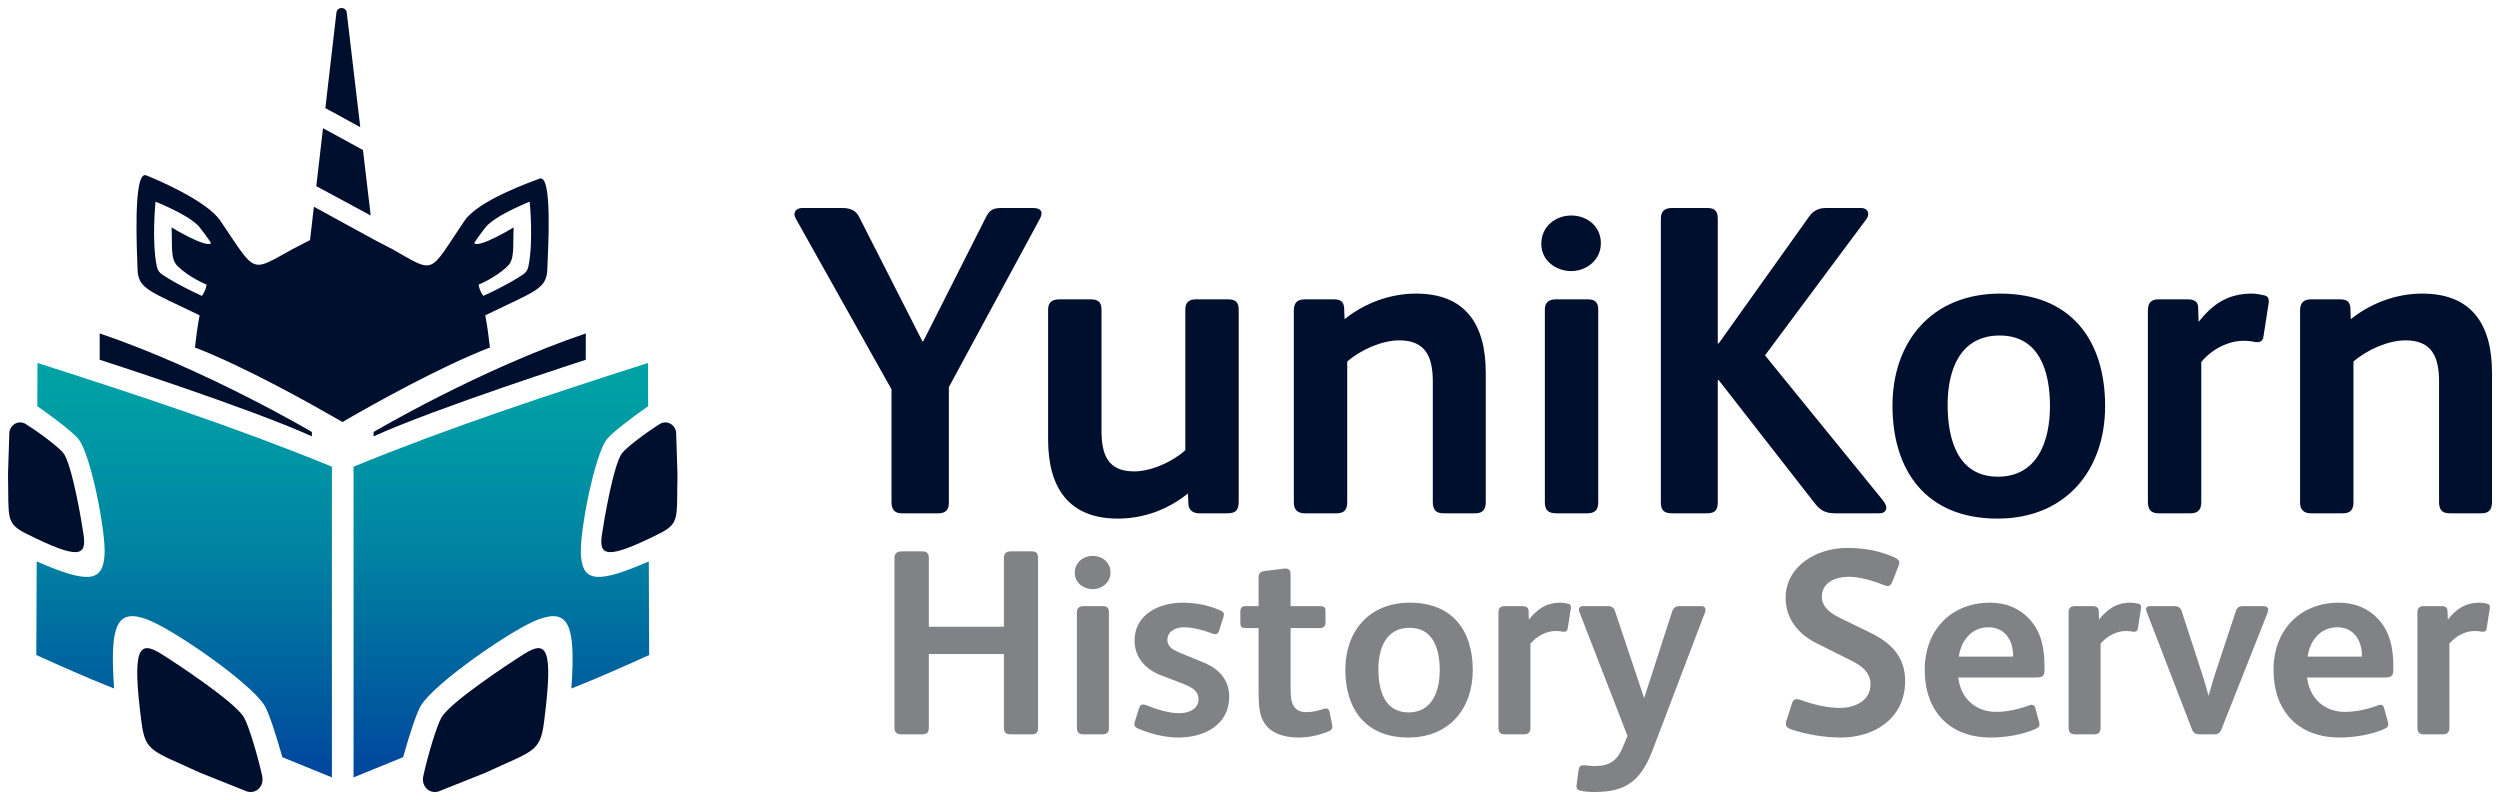 <?xml version="1.0" encoding="UTF-8"?><svg id="uuid-86ef4939-d6ef-47e5-9e43-1491252d186b" xmlns="http://www.w3.org/2000/svg" xmlns:xlink="http://www.w3.org/1999/xlink" viewBox="0 0 1250 400"><defs><style>.uuid-6aa20fff-986a-4db5-9942-08055b5fe3fa{fill:url(#uuid-0c8aa53c-6c50-468c-a790-e8db76e0040d);}.uuid-6aa20fff-986a-4db5-9942-08055b5fe3fa,.uuid-b6d8cf51-9d3f-4328-ade6-aeadab8603f5,.uuid-a75b81cf-d32b-4383-b4b4-cf537209452f,.uuid-4e209783-3f41-4a13-b68e-3ef936c4b0ca{stroke-width:0px;}.uuid-b6d8cf51-9d3f-4328-ade6-aeadab8603f5{fill:#808285;}.uuid-a75b81cf-d32b-4383-b4b4-cf537209452f{fill:url(#uuid-f7df3690-b304-471d-8816-1ed26813e526);}.uuid-4e209783-3f41-4a13-b68e-3ef936c4b0ca{fill:#010f2e;}</style><linearGradient id="uuid-0c8aa53c-6c50-468c-a790-e8db76e0040d" x1="92.055" y1="388.698" x2="92.055" y2="181.489" gradientUnits="userSpaceOnUse"><stop offset="0" stop-color="#00459d"/><stop offset=".164" stop-color="#00599e"/><stop offset=".531" stop-color="#0081a2"/><stop offset=".822" stop-color="#0099a5"/><stop offset="1" stop-color="#00a3a6"/></linearGradient><linearGradient id="uuid-f7df3690-b304-471d-8816-1ed26813e526" x1="250.683" x2="250.683" xlink:href="#uuid-0c8aa53c-6c50-468c-a790-e8db76e0040d"/></defs><g id="uuid-16f585b2-cbf6-454f-ae96-d770012e6051"><g id="uuid-b829db41-1c04-4b71-9c54-e6a54f1dff67"><path class="uuid-4e209783-3f41-4a13-b68e-3ef936c4b0ca" d="M80.639,326.962c7.46,4.652,36.839,24.015,41.328,31.706,2.377,4.072,6.89,19.066,9.121,29.341,1.084,4.992-2.744,8.961-7.454,7.782l-23.515-9.389c-23.866-11.093-27.421-10.142-29.384-25.295-4.865-37.545-1.275-41.115,9.904-34.144Z"/><path class="uuid-4e209783-3f41-4a13-b68e-3ef936c4b0ca" d="M41.791,267.393c-1.028-7.109-5.849-35.359-10.098-40.843-2.25-2.903-11.913-10.207-18.815-14.523-3.353-2.097-7.545-.017-8.201,4.037l-.677,21.106c.474,21.807-1.387,24.413,9.223,29.718,26.29,13.146,30.107,11.157,28.568.505Z"/><path class="uuid-4e209783-3f41-4a13-b68e-3ef936c4b0ca" d="M262.099,326.962c-7.46,4.652-36.839,24.015-41.328,31.706-2.377,4.072-6.89,19.066-9.121,29.341-1.084,4.992,2.744,8.961,7.454,7.782l23.515-9.389c23.866-11.093,27.421-10.142,29.384-25.295,4.865-37.545,1.275-41.115-9.904-34.144Z"/><path class="uuid-4e209783-3f41-4a13-b68e-3ef936c4b0ca" d="M155.942,215.982s-53.049-31.316-106.099-49.267v13.165s74.96,24.135,106.099,38.297v-2.194Z"/><path class="uuid-6aa20fff-986a-4db5-9942-08055b5fe3fa" d="M18.66,203.088c8.814,6.14,18.251,13.442,20.658,16.548,6.173,7.966,13.633,46.164,12.971,57.675-.804,13.977-8.491,14.476-33.945,3.395l-.191,46.801c3.382,1.559,15.97,7.247,28.038,12.321l-.001.001.063.026c3.683,1.548,7.307,3.034,10.614,4.331l.199.081c-2.294-32.136,1.403-40.117,16.484-34.551,12.933,4.773,52.311,32.07,58.832,43.243,2.112,3.618,5.641,14.393,8.805,25.633l24.772,10.108v-155.358c-48.14-19.714-97.652-35.988-147.21-51.851l-.088,21.599Z"/><path class="uuid-4e209783-3f41-4a13-b68e-3ef936c4b0ca" d="M292.895,166.714c-53.049,17.952-106.099,49.267-106.099,49.267v2.194c31.139-14.162,106.099-38.297,106.099-38.297v-13.165Z"/><path class="uuid-a75b81cf-d32b-4383-b4b4-cf537209452f" d="M290.449,277.311c-.662-11.511,6.797-49.709,12.971-57.675,2.407-3.105,11.844-10.407,20.658-16.548l-.088-21.599c-49.559,15.863-99.07,32.138-147.21,51.851v155.358l24.772-10.108c3.165-11.239,6.694-22.015,8.805-25.633,6.522-11.173,45.9-38.47,58.832-43.243,15.081-5.566,18.779,2.415,16.484,34.551l.199-.081c3.307-1.297,6.931-2.782,10.614-4.331l.063-.026-.001-.001c12.068-5.074,24.656-10.763,28.038-12.321l-.191-46.801c-25.455,11.08-33.141,10.582-33.945-3.395Z"/><path class="uuid-4e209783-3f41-4a13-b68e-3ef936c4b0ca" d="M300.947,267.393c1.028-7.109,5.849-35.359,10.098-40.843,2.25-2.903,11.913-10.207,18.815-14.523,3.353-2.097,7.545-.017,8.201,4.037l.677,21.106c-.474,21.807,1.387,24.413-9.223,29.718-26.29,13.146-30.107,11.157-28.568.505Z"/><path class="uuid-4e209783-3f41-4a13-b68e-3ef936c4b0ca" d="M173.375,6.269c-.357-3.029-4.805-3.024-5.156.005l-5.545,47.773,17.466,9.543-6.765-57.321Z"/><polygon class="uuid-4e209783-3f41-4a13-b68e-3ef936c4b0ca" points="181.489 75.021 161.508 64.091 158.143 93.08 185.35 107.734 181.489 75.021"/><path class="uuid-4e209783-3f41-4a13-b68e-3ef936c4b0ca" d="M269.776,89.31c-3.96,1.53-30.569,10.804-37.51,21.044-18.267,26.948-14.073,26.763-36.611,13.914.002.015.002.028.004.043l-8.898-4.622-.003-.024-29.808-16.305-1.936,16.675-8.232,4.276c.002-.015.002-.028.004-.043-21.934,12.089-18.344,13.034-36.611-13.914-6.941-10.241-33.129-21.161-37.089-22.69-6.756-2.61-4.531,39.258-4.328,46.604.285,10.314,5.527,10.96,31.04,23.382-1.025,5.426-1.752,10.779-2.325,16.096,25.079,9.655,58.907,28.7,70.92,35.626l2.866,1.661,2.787-1.661c12.013-6.926,45.841-25.971,70.92-35.626-.573-5.317-1.3-10.67-2.326-16.096,25.513-12.422,30.756-13.068,31.04-23.382.203-7.346,2.849-47.568-3.907-44.958ZM85.773,113.707c.51,8.666-.725,15.668,2.901,19.231,6.085,5.98,14.61,9.352,14.61,9.352-.29,2.899-2.32,5.654-2.32,5.654-10.485-4.739-16.974-8.742-19.953-10.741-1.324-.888-2.219-2.242-2.558-3.799-2.717-12.495-.683-32.574-.683-32.574,10.818,4.512,19.079,9.018,22.143,12.938,4.023,5.146,5.598,7.751,5.598,7.751-2.103,2.867-19.739-7.813-19.739-7.813ZM264.154,133.404c-.339,1.557-1.234,2.911-2.558,3.799-2.979,1.999-9.468,6.002-19.953,10.741,0,0-2.029-2.754-2.319-5.654,0,0,8.524-3.372,14.61-9.352,3.626-3.563,2.391-10.565,2.901-19.231,0,0-17.637,10.68-19.739,7.813,0,0,1.576-2.605,5.598-7.751,3.064-3.92,11.325-8.426,22.143-12.938,0,0,2.034,20.079-.683,32.574Z"/></g><g id="uuid-1ca42c87-3a5b-4cbf-b2ef-7f3046a3135b"><path class="uuid-4e209783-3f41-4a13-b68e-3ef936c4b0ca" d="M519.872,109.514l-45.442,84.05v58.015c0,3.309-1.763,5.075-5.072,5.075h-18.531c-3.309,0-5.075-1.766-5.075-5.517v-56.473l-47.868-85.368c-.442-.883-.662-1.546-.662-2.208,0-1.763,1.546-3.088,3.971-3.088h20.073c3.971,0,6.617,1.325,8.163,4.192l31.766,62.428h.442l31.324-61.986c1.763-3.53,3.53-4.633,7.721-4.633h15.881c2.646,0,4.192.883,4.192,2.646,0,.662-.221,1.766-.883,2.867Z"/><path class="uuid-4e209783-3f41-4a13-b68e-3ef936c4b0ca" d="M613.619,256.653h-14.118c-2.867,0-5.075-1.546-5.296-4.413l-.221-5.514c-10.149,8.16-22.28,12.573-35.076,12.573-24.707,0-34.854-15.664-34.854-39.487v-65.074c0-3.75,2.205-5.075,5.737-5.075h15.44c3.53,0,5.517,1.104,5.517,5.075v60.444c0,12.131,3.088,20.515,16.323,20.515,8.384,0,18.972-4.633,25.59-10.589v-70.37c0-3.75,1.986-5.075,5.515-5.075h15.664c3.53,0,5.514,1.104,5.514,5.075v95.739c0,4.63-1.325,6.176-5.734,6.176Z"/><path class="uuid-4e209783-3f41-4a13-b68e-3ef936c4b0ca" d="M737.582,256.653h-15.881c-3.971,0-5.296-1.987-5.296-5.737v-60.002c0-12.131-3.309-20.736-16.765-20.736-8.601,0-19.19,4.633-26.028,10.589v70.37c0,3.75-1.546,5.517-5.296,5.517h-16.102c-3.312,0-5.296-1.766-5.296-5.296v-96.178c0-3.53,1.546-5.517,5.517-5.517h14.336c3.091,0,5.075.883,5.296,4.192l.221,5.734c10.147-8.16,22.94-12.793,35.737-12.793,24.707,0,34.854,15.443,34.854,39.487v64.633c0,3.75-1.325,5.737-5.296,5.737Z"/><path class="uuid-4e209783-3f41-4a13-b68e-3ef936c4b0ca" d="M785.661,135.545c-7.28,0-15.001-4.854-15.001-13.677,0-8.825,7.28-14.118,15.001-14.118,7.501,0,14.781,5.075,14.781,13.897,0,8.605-7.501,13.897-14.781,13.897ZM793.604,256.653h-15.443c-3.971,0-5.734-1.546-5.734-5.517v-96.398c0-3.75,2.205-5.075,5.734-5.075h15.443c3.53,0,5.514,1.104,5.514,5.075v96.398c0,3.971-1.763,5.517-5.514,5.517Z"/><path class="uuid-4e209783-3f41-4a13-b68e-3ef936c4b0ca" d="M939.63,256.653h-22.06c-5.296,0-7.721-1.766-10.589-5.517l-47.65-61.103h-.442v61.103c0,3.971-1.542,5.517-5.293,5.517h-17.648c-3.971,0-5.517-1.546-5.517-5.517V109.296c0-3.75,1.987-5.296,5.517-5.296h17.648c3.53,0,5.293,1.325,5.293,5.296v62.428h.442l45.442-63.752c1.987-2.646,4.633-3.971,8.163-3.971h17.648c2.205,0,3.53,1.325,3.53,2.867,0,.883-.221,1.766-.883,2.646l-50.735,68.165,58.677,72.136c1.104,1.322,1.984,2.867,1.984,3.971,0,1.763-1.322,2.867-3.526,2.867Z"/><path class="uuid-4e209783-3f41-4a13-b68e-3ef936c4b0ca" d="M998.736,259.3c-35.958,0-52.501-24.265-52.501-56.473,0-31.766,19.411-56.031,53.826-56.031,35.955,0,52.501,23.824,52.501,56.252,0,31.766-19.414,56.252-53.826,56.252ZM999.84,167.752c-19.635,0-26.032,16.985-26.032,34.633,0,18.089,5.514,35.958,25.148,35.958,19.411,0,26.032-17.206,26.032-35.295s-5.737-35.295-25.148-35.295Z"/><path class="uuid-4e209783-3f41-4a13-b68e-3ef936c4b0ca" d="M1134.168,152.53l-2.426,15.664c-.221,1.984-1.325,2.867-3.088,2.867h-.883c-1.766-.442-3.971-.662-5.955-.662-7.501,0-15.664,3.971-21.177,10.589v70.149c0,3.53-1.546,5.517-5.296,5.517h-16.102c-3.53,0-5.296-1.766-5.296-5.517v-95.957c0-4.413,2.205-5.517,5.517-5.517h14.118c3.526,0,5.514,1.104,5.514,4.192l.221,7.059c6.838-8.605,14.339-14.118,26.691-14.118,1.766,0,4.192.442,6.179.883,1.542.442,2.205,1.101,2.205,2.867,0,.662,0,1.322-.221,1.984Z"/><path class="uuid-4e209783-3f41-4a13-b68e-3ef936c4b0ca" d="M1240.704,256.653h-15.881c-3.971,0-5.296-1.987-5.296-5.737v-60.002c0-12.131-3.309-20.736-16.765-20.736-8.601,0-19.19,4.633-26.028,10.589v70.37c0,3.75-1.546,5.517-5.296,5.517h-16.102c-3.312,0-5.296-1.766-5.296-5.296v-96.178c0-3.53,1.546-5.517,5.517-5.517h14.336c3.091,0,5.075.883,5.296,4.192l.221,5.734c10.147-8.16,22.94-12.793,35.737-12.793,24.707,0,34.854,15.443,34.854,39.487v64.633c0,3.75-1.325,5.737-5.296,5.737Z"/><path class="uuid-b6d8cf51-9d3f-4328-ade6-aeadab8603f5" d="M515.841,367.176h-10.446c-2.379,0-3.436-.924-3.436-3.306v-36.884h-37.547v36.884c0,2.382-1.06,3.306-3.306,3.306h-10.315c-2.379,0-3.567-.924-3.567-3.306v-85.011c0-2.248,1.452-3.175,3.567-3.175h10.315c2.115,0,3.306.796,3.306,3.175v34.505h37.547v-34.505c0-2.248,1.322-3.175,3.436-3.175h10.446c2.115,0,3.175.796,3.175,3.175v85.011c0,2.382-.927,3.306-3.175,3.306Z"/><path class="uuid-b6d8cf51-9d3f-4328-ade6-aeadab8603f5" d="M546.391,294.592c-4.363,0-8.993-2.908-8.993-8.197,0-5.287,4.366-8.462,8.993-8.462,4.494,0,8.856,3.041,8.856,8.331,0,5.156-4.494,8.328-8.856,8.328ZM551.149,367.176h-9.255c-2.379,0-3.436-.924-3.436-3.306v-57.776c0-2.248,1.322-3.041,3.436-3.041h9.255c2.115,0,3.306.662,3.306,3.041v57.776c0,2.382-1.057,3.306-3.306,3.306Z"/><path class="uuid-b6d8cf51-9d3f-4328-ade6-aeadab8603f5" d="M589.1,368.762c-6.876,0-14.414-1.981-20.362-4.627-1.191-.529-1.586-1.322-1.586-2.115,0-.395.131-.793.264-1.188l2.115-6.745c.398-1.322,1.057-1.85,1.85-1.85.398,0,.796,0,1.455.264,5.818,2.379,12.032,4.099,16.659,4.099,5.82,0,9.785-2.643,9.785-7.006,0-3.704-2.513-5.685-7.934-7.802l-10.442-3.965c-7.538-2.777-13.621-8.595-13.621-17.585,0-12.955,12.165-18.907,23.932-18.907,6.348,0,12.562,1.06,19.173,3.968,1.057.529,1.586,1.057,1.586,1.85,0,.398-.134.793-.264,1.322l-2.248,7.14c-.264.927-.927,1.455-1.85,1.455-.398,0-.927-.134-1.322-.264-4.363-1.72-10.051-3.175-14.281-3.175-5.554,0-8.331,3.041-8.331,6.083,0,2.908,1.455,4.761,6.481,6.742l11.899,4.895c7.006,2.908,12.56,8.328,12.56,16.923,0,13.882-12.032,20.49-25.517,20.49Z"/><path class="uuid-b6d8cf51-9d3f-4328-ade6-aeadab8603f5" d="M664.199,365.724c-4.099,1.717-9.519,3.038-14.805,3.038-6.745,0-12.56-1.717-15.866-5.551-4.099-4.627-4.232-10.048-4.232-19.7v-29.483h-6.213c-2.513,0-2.908-.529-2.908-3.306v-5.025c0-1.586.793-2.643,2.379-2.643h6.742v-14.41c0-2.248,1.191-2.908,3.306-3.172l9.519-1.191h.662c1.72,0,2.513.927,2.513,2.908v15.866h14.939c1.586,0,2.513.529,2.513,2.248v6.213c0,1.586-1.057,2.513-2.646,2.513h-14.805v30.276c0,3.968.264,6.876,1.717,8.99,1.191,1.72,3.041,2.777,6.216,2.777,3.306,0,6.08-.793,8.462-1.586.529-.134.924-.264,1.322-.264.924,0,1.452.529,1.72,1.586l1.322,6.611c.131.395.131.529.131.793,0,1.322-.659,1.984-1.984,2.513Z"/><path class="uuid-b6d8cf51-9d3f-4328-ade6-aeadab8603f5" d="M704.131,368.762c-21.55,0-31.464-14.541-31.464-33.846,0-19.038,11.633-33.582,32.257-33.582,21.55,0,31.467,14.28,31.467,33.716,0,19.038-11.633,33.713-32.26,33.713ZM704.793,313.894c-11.767,0-15.601,10.181-15.601,20.757,0,10.844,3.306,21.55,15.073,21.55,11.633,0,15.601-10.312,15.601-21.152s-3.439-21.155-15.073-21.155Z"/><path class="uuid-b6d8cf51-9d3f-4328-ade6-aeadab8603f5" d="M785.316,304.773l-1.452,9.385c-.134,1.191-.796,1.72-1.853,1.72h-.529c-1.057-.264-2.379-.395-3.57-.395-4.494,0-9.385,2.379-12.691,6.344v42.043c0,2.118-.927,3.306-3.175,3.306h-9.649c-2.115,0-3.175-1.057-3.175-3.306v-57.511c0-2.643,1.325-3.306,3.306-3.306h8.462c2.118,0,3.306.662,3.306,2.513l.134,4.229c4.099-5.156,8.592-8.462,15.996-8.462,1.057,0,2.513.267,3.704.532.924.264,1.322.659,1.322,1.717,0,.398,0,.793-.134,1.191Z"/><path class="uuid-b6d8cf51-9d3f-4328-ade6-aeadab8603f5" d="M852.483,306.228l-26.044,68.485c-5.949,15.732-13.353,21.286-29.219,21.286-2.513,0-4.761-.134-7.009-.662-1.452-.264-1.981-1.057-1.981-2.248,0-.395.131-.659.131-1.188l.927-6.876c.264-1.72.924-2.379,2.379-2.379h.793c1.586.131,3.175.395,4.497.395,8.197,0,11.633-2.908,14.277-9.121l2.513-5.952-24.063-62.005c-.131-.398-.264-.662-.264-1.06,0-1.057.793-1.85,1.984-1.85h12.694c1.85,0,2.774.927,3.303,2.248l14.678,43.763,13.882-42.97c.659-2.115,1.72-3.041,3.965-3.041h10.71c1.322,0,2.115.793,2.115,1.85,0,.398-.131.793-.264,1.325Z"/><path class="uuid-b6d8cf51-9d3f-4328-ade6-aeadab8603f5" d="M920.449,368.762c-7.933,0-17.321-1.452-25.254-4.229-1.72-.662-2.248-1.455-2.248-2.513,0-.529,0-1.057.264-1.72l2.777-8.592c.398-1.322,1.057-2.115,2.379-2.115.529,0,1.191.131,1.984.395,6.213,2.248,13.089,3.968,19.7,3.968,7.14,0,15.203-3.439,15.203-11.767,0-6.083-4.494-9.388-9.649-11.901l-17.187-8.592c-9.388-4.627-15.601-12.43-15.601-22.741,0-16.13,15.866-24.987,30.541-24.987,8.726,0,15.996,1.322,23.665,4.627,1.72.793,2.643,1.586,2.643,2.643,0,.529-.131,1.057-.395,1.72l-3.172,8.064c-.532,1.455-1.325,1.984-2.248,1.984-.662,0-1.322-.264-2.115-.529-5.423-2.248-12.165-4.099-17.455-4.099-6.213,0-13.353,2.643-13.353,10.048,0,5.42,5.025,8.595,9.388,10.71l14.675,7.14c10.446,5.022,17.585,12.032,17.585,24.194,0,18.378-14.939,28.292-32.127,28.292Z"/><path class="uuid-b6d8cf51-9d3f-4328-ade6-aeadab8603f5" d="M1017.895,338.75h-38.738c1.057,10.181,8.462,17.187,18.907,17.187,5.551,0,11.369-1.322,16.261-3.172.529-.131.927-.395,1.455-.395.924,0,1.586.529,1.85,1.586l1.85,6.742c.134.662.264,1.191.264,1.586,0,.927-.529,1.586-2.115,2.248-6.478,2.908-15.337,4.229-22.213,4.229-20.757,0-33.05-13.219-33.05-33.846,0-19.831,13.089-33.582,32.786-33.582,8.067,0,14.678,3.041,19.305,7.933,6.08,6.347,7.799,14.678,7.799,23.668v1.981c0,3.175-1.057,3.834-4.363,3.834ZM1006.526,326.852c-.264-6.876-4.232-13.223-12.296-13.223-8.595,0-13.751,6.876-14.809,14.678h27.104v-1.455Z"/><path class="uuid-b6d8cf51-9d3f-4328-ade6-aeadab8603f5" d="M1070.391,304.773l-1.452,9.385c-.134,1.191-.796,1.72-1.853,1.72h-.529c-1.057-.264-2.379-.395-3.57-.395-4.494,0-9.385,2.379-12.691,6.344v42.043c0,2.118-.927,3.306-3.175,3.306h-9.649c-2.115,0-3.175-1.057-3.175-3.306v-57.511c0-2.643,1.325-3.306,3.306-3.306h8.462c2.118,0,3.306.662,3.306,2.513l.134,4.229c4.099-5.156,8.592-8.462,15.996-8.462,1.057,0,2.513.267,3.704.532.924.264,1.322.659,1.322,1.717,0,.398,0,.793-.134,1.191Z"/><path class="uuid-b6d8cf51-9d3f-4328-ade6-aeadab8603f5" d="M1133.854,306.228l-23.136,58.435c-.793,1.984-1.853,2.513-3.834,2.513h-6.876c-1.984,0-3.306-.529-3.968-2.379l-22.738-58.967c-.134-.398-.264-.793-.264-1.191,0-1.057.659-1.586,2.379-1.586h11.633c2.248,0,3.306.927,3.834,2.643l10.048,30.808c1.325,3.965,2.513,8.328,3.306,11.235h.134c.659-2.51,1.984-7.137,3.172-10.841l10.312-31.069c.662-2.248,1.72-2.777,4.099-2.777h9.522c1.717,0,2.643.662,2.643,1.85,0,.398-.134.793-.264,1.325Z"/><path class="uuid-b6d8cf51-9d3f-4328-ade6-aeadab8603f5" d="M1192.298,338.75h-38.738c1.057,10.181,8.462,17.187,18.907,17.187,5.551,0,11.369-1.322,16.261-3.172.529-.131.927-.395,1.455-.395.924,0,1.586.529,1.85,1.586l1.85,6.742c.134.662.264,1.191.264,1.586,0,.927-.529,1.586-2.115,2.248-6.478,2.908-15.337,4.229-22.213,4.229-20.757,0-33.05-13.219-33.05-33.846,0-19.831,13.089-33.582,32.786-33.582,8.067,0,14.678,3.041,19.305,7.933,6.08,6.347,7.799,14.678,7.799,23.668v1.981c0,3.175-1.057,3.834-4.363,3.834ZM1180.929,326.852c-.264-6.876-4.232-13.223-12.296-13.223-8.595,0-13.751,6.876-14.809,14.678h27.104v-1.455Z"/><path class="uuid-b6d8cf51-9d3f-4328-ade6-aeadab8603f5" d="M1244.793,304.773l-1.452,9.385c-.134,1.191-.796,1.72-1.853,1.72h-.529c-1.057-.264-2.379-.395-3.57-.395-4.494,0-9.385,2.379-12.691,6.344v42.043c0,2.118-.927,3.306-3.172,3.306h-9.653c-2.115,0-3.175-1.057-3.175-3.306v-57.511c0-2.643,1.325-3.306,3.306-3.306h8.462c2.118,0,3.306.662,3.306,2.513l.134,4.229c4.099-5.156,8.592-8.462,15.996-8.462,1.057,0,2.513.267,3.704.532.924.264,1.322.659,1.322,1.717,0,.398,0,.793-.134,1.191Z"/></g></g></svg>